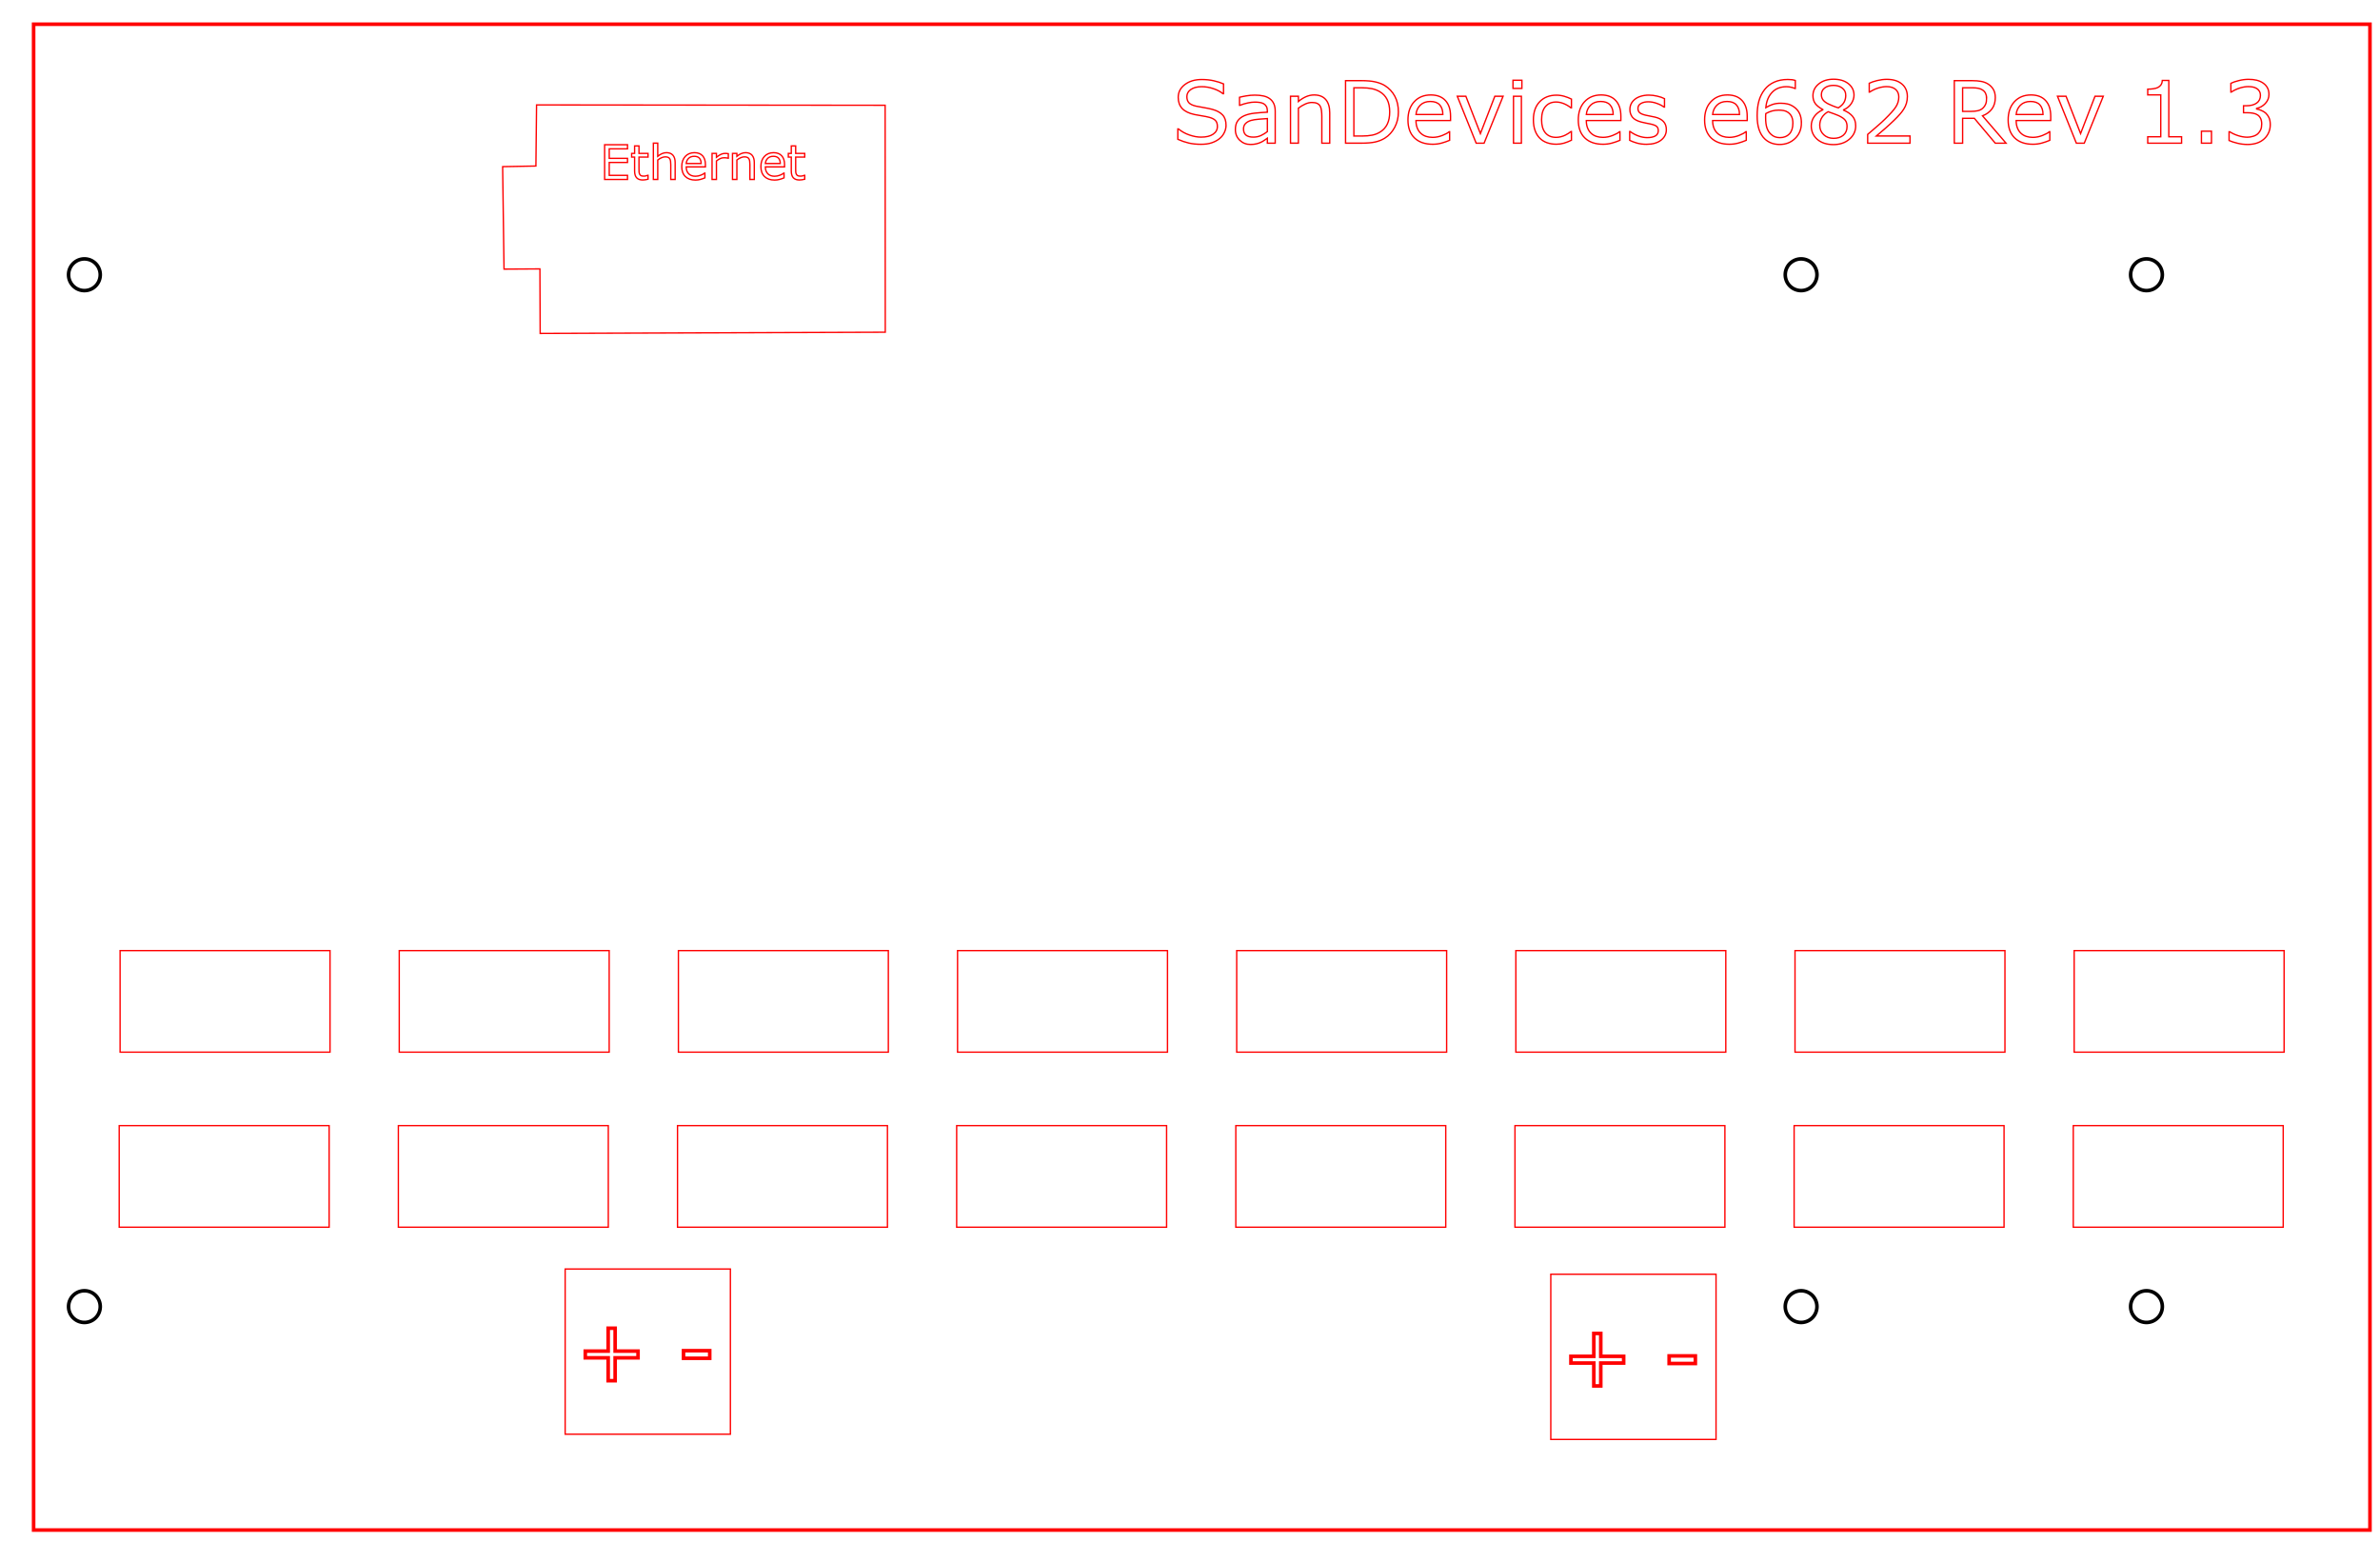 <?xml version="1.0" encoding="UTF-8" standalone="no"?>
<!-- Created with Inkscape (http://www.inkscape.org/) -->

<svg
   xmlns:dc="http://purl.org/dc/elements/1.1/"
   xmlns:cc="http://creativecommons.org/ns#"
   xmlns:rdf="http://www.w3.org/1999/02/22-rdf-syntax-ns#"
   xmlns:svg="http://www.w3.org/2000/svg"
   xmlns="http://www.w3.org/2000/svg"
   xmlns:sodipodi="http://sodipodi.sourceforge.net/DTD/sodipodi-0.dtd"
   xmlns:inkscape="http://www.inkscape.org/namespaces/inkscape"
   width="176mm"
   height="114mm"
   viewBox="0 0 176 114"
   version="1.1"
   id="svg10875"
   inkscape:version="0.92.1 r15371"
   sodipodi:docname="sandevice_e682_r1_3.svg">
  <defs
     id="defs10869">
    <marker
       style="overflow:visible"
       refY="0"
       refX="0"
       orient="auto"
       id="DistanceX">
      <path
         id="path11422"
         style="stroke:#000000;stroke-width:0.5"
         d="M 3,-3 -3,3 M 0,-5 V 5"
         inkscape:connector-curvature="0" />
    </marker>
    <pattern
       y="0"
       x="0"
       width="8"
       patternUnits="userSpaceOnUse"
       id="Hatch"
       height="8">
      <path
         id="path11425"
         stroke-width="0.25"
         stroke="#000000"
         linecap="square"
         d="M8 4 l-4,4" />
      <path
         id="path11427"
         stroke-width="0.25"
         stroke="#000000"
         linecap="square"
         d="M6 2 l-4,4" />
      <path
         id="path11429"
         stroke-width="0.25"
         stroke="#000000"
         linecap="square"
         d="M4 0 l-4,4" />
    </pattern>
    <symbol
       id="*MODEL_SPACE" />
    <symbol
       id="*PAPER_SPACE" />
  </defs>
  <sodipodi:namedview
     id="base"
     pagecolor="#ffffff"
     bordercolor="#666666"
     borderopacity="1.0"
     inkscape:pageopacity="0.0"
     inkscape:pageshadow="2"
     inkscape:zoom="1.6782738"
     inkscape:cx="369.59779"
     inkscape:cy="227.44418"
     inkscape:document-units="mm"
     inkscape:current-layer="g11450"
     showgrid="false"
     inkscape:measure-start="8.93776,54.8182"
     inkscape:measure-end="155.517,52.4348"
     inkscape:window-width="1920"
     inkscape:window-height="1017"
     inkscape:window-x="-8"
     inkscape:window-y="-8"
     inkscape:window-maximized="1" />
  <g
     inkscape:label="Layer 1"
     inkscape:groupmode="layer"
     id="layer1"
     transform="translate(0,-183)">
    <g
       id="g11450"
       inkscape:label="0"
       transform="matrix(0.265,0,0,0.265,2.486,-112.676)"
       style="stroke:#ff0000;stroke-opacity:1">
      <path
         id="path11436"
         style="fill:none;stroke:#ff0000;stroke-opacity:1"
         d="M 651.968,1122.52 H 0 v 420.284 h 651.968 z"
         inkscape:connector-curvature="0" />
      <path
         id="path11438"
         style="fill:none;stroke:#000000;stroke-opacity:1"
         d="m 18.595,1192.441 a 4.422,4.422 0 1 0 -8.844,0 4.422,4.422 0 1 0 8.844,0 z"
         inkscape:connector-curvature="0" />
      <path
         id="path11440"
         style="fill:none;stroke:#000000;stroke-opacity:1"
         d="m 18.595,1480.441 a 4.422,4.422 0 1 0 -8.844,0 4.422,4.422 0 1 0 8.844,0 z"
         inkscape:connector-curvature="0" />
      <path
         id="path11442"
         style="fill:none;stroke:#000000;stroke-opacity:1"
         d="m 497.65,1192.441 a 4.422,4.422 0 1 0 -8.844,0 4.422,4.422 0 1 0 8.844,0 z"
         inkscape:connector-curvature="0" />
      <path
         id="path11444"
         style="fill:none;stroke:#000000;stroke-opacity:1"
         d="m 594.028,1192.441 a 4.422,4.422 0 1 0 -8.844,0 4.422,4.422 0 1 0 8.844,0 z"
         inkscape:connector-curvature="0" />
      <path
         id="path11446"
         style="fill:none;stroke:#000000;stroke-opacity:1"
         d="m 497.65,1480.441 a 4.422,4.422 0 1 0 -8.844,0 4.422,4.422 0 1 0 8.844,0 z"
         inkscape:connector-curvature="0" />
      <path
         id="path11448"
         style="fill:none;stroke:#000000;stroke-opacity:1"
         d="m 594.028,1480.441 a 4.422,4.422 0 1 0 -8.844,0 4.422,4.422 0 1 0 8.844,0 z"
         inkscape:connector-curvature="0" />
      <rect
         style="fill:none;fill-opacity:1;stroke:#ff0000;stroke-width:0.378;stroke-miterlimit:4;stroke-dasharray:none;stroke-dashoffset:0;stroke-opacity:1"
         id="rect11480"
         width="58.583"
         height="28.346"
         x="569.176"
         y="1429.935" />
      <rect
         style="fill:none;fill-opacity:1;stroke:#ff0000;stroke-width:0.378;stroke-miterlimit:4;stroke-dasharray:none;stroke-dashoffset:0;stroke-opacity:1"
         id="rect11480-7"
         width="58.583"
         height="28.346"
         x="23.884"
         y="1429.935" />
      <rect
         style="fill:none;fill-opacity:1;stroke:#ff0000;stroke-width:0.378;stroke-miterlimit:4;stroke-dasharray:none;stroke-dashoffset:0;stroke-opacity:1"
         id="rect11480-64"
         width="58.583"
         height="28.346"
         x="101.783"
         y="1429.935" />
      <rect
         style="fill:none;fill-opacity:1;stroke:#ff0000;stroke-width:0.378;stroke-miterlimit:4;stroke-dasharray:none;stroke-dashoffset:0;stroke-opacity:1"
         id="rect11480-31"
         width="58.583"
         height="28.346"
         x="491.277"
         y="1429.935" />
      <rect
         style="fill:none;fill-opacity:1;stroke:#ff0000;stroke-width:0.378;stroke-miterlimit:4;stroke-dasharray:none;stroke-dashoffset:0;stroke-opacity:1"
         id="rect11480-5"
         width="58.583"
         height="28.346"
         x="179.682"
         y="1429.935" />
      <rect
         style="fill:none;fill-opacity:1;stroke:#ff0000;stroke-width:0.378;stroke-miterlimit:4;stroke-dasharray:none;stroke-dashoffset:0;stroke-opacity:1"
         id="rect11480-54"
         width="58.583"
         height="28.346"
         x="257.581"
         y="1429.935" />
      <rect
         style="fill:none;fill-opacity:1;stroke:#ff0000;stroke-width:0.378;stroke-miterlimit:4;stroke-dasharray:none;stroke-dashoffset:0;stroke-opacity:1"
         id="rect11480-0"
         width="58.583"
         height="28.346"
         x="335.479"
         y="1429.935" />
      <rect
         style="fill:none;fill-opacity:1;stroke:#ff0000;stroke-width:0.378;stroke-miterlimit:4;stroke-dasharray:none;stroke-dashoffset:0;stroke-opacity:1"
         id="rect11480-04"
         width="58.583"
         height="28.346"
         x="413.378"
         y="1429.935" />
      <rect
         style="fill:none;fill-opacity:1;stroke:#ff0000;stroke-width:0.378;stroke-miterlimit:4;stroke-dasharray:none;stroke-dashoffset:0;stroke-opacity:1"
         id="rect11480-4"
         width="58.583"
         height="28.346"
         x="569.425"
         y="1381.076" />
      <rect
         style="fill:none;fill-opacity:1;stroke:#ff0000;stroke-width:0.378;stroke-miterlimit:4;stroke-dasharray:none;stroke-dashoffset:0;stroke-opacity:1"
         id="rect11480-7-7"
         width="58.583"
         height="28.346"
         x="24.132"
         y="1381.076" />
      <rect
         style="fill:none;fill-opacity:1;stroke:#ff0000;stroke-width:0.378;stroke-miterlimit:4;stroke-dasharray:none;stroke-dashoffset:0;stroke-opacity:1"
         id="rect11480-64-3"
         width="58.583"
         height="28.346"
         x="102.031"
         y="1381.076" />
      <rect
         style="fill:none;fill-opacity:1;stroke:#ff0000;stroke-width:0.378;stroke-miterlimit:4;stroke-dasharray:none;stroke-dashoffset:0;stroke-opacity:1"
         id="rect11480-31-4"
         width="58.583"
         height="28.346"
         x="491.526"
         y="1381.076" />
      <rect
         style="fill:none;fill-opacity:1;stroke:#ff0000;stroke-width:0.378;stroke-miterlimit:4;stroke-dasharray:none;stroke-dashoffset:0;stroke-opacity:1"
         id="rect11480-5-9"
         width="58.583"
         height="28.346"
         x="179.93"
         y="1381.076" />
      <rect
         style="fill:none;fill-opacity:1;stroke:#ff0000;stroke-width:0.378;stroke-miterlimit:4;stroke-dasharray:none;stroke-dashoffset:0;stroke-opacity:1"
         id="rect11480-54-4"
         width="58.583"
         height="28.346"
         x="257.829"
         y="1381.076" />
      <rect
         style="fill:none;fill-opacity:1;stroke:#ff0000;stroke-width:0.378;stroke-miterlimit:4;stroke-dasharray:none;stroke-dashoffset:0;stroke-opacity:1"
         id="rect11480-0-7"
         width="58.583"
         height="28.346"
         x="335.728"
         y="1381.076" />
      <rect
         style="fill:none;fill-opacity:1;stroke:#ff0000;stroke-width:0.378;stroke-miterlimit:4;stroke-dasharray:none;stroke-dashoffset:0;stroke-opacity:1"
         id="rect11480-04-0"
         width="58.583"
         height="28.346"
         x="413.627"
         y="1381.076" />
      <path
         style="fill:none;stroke:#fe0000;stroke-width:0.378;stroke-linecap:butt;stroke-linejoin:miter;stroke-miterlimit:4;stroke-dasharray:none;stroke-opacity:1"
         d="m 140.348,1145.042 97.274,0.099 0.036,63.341 -96.302,0.345 -0.072,-18.016 -10.015,0.062 -0.385,-28.601 9.281,-0.174 z"
         id="path11595"
         inkscape:connector-curvature="0"
         sodipodi:nodetypes="ccccccccc" />
      <rect
         style="fill:none;fill-opacity:1;stroke:#fe0000;stroke-width:0.378;stroke-miterlimit:4;stroke-dasharray:none;stroke-dashoffset:0;stroke-opacity:1"
         id="rect11597"
         width="46.11"
         height="46.11"
         x="148.33"
         y="1469.947" />
      <g
         aria-label="+ -"
         style="font-style:normal;font-weight:normal;font-size:13.333px;line-height:1.25;font-family:sans-serif;letter-spacing:0px;word-spacing:0px;fill:none;fill-opacity:1;stroke:none"
         id="text11601"
         transform="translate(0,-20)">
        <path
           d="m 168.665,1514.736 h -6.387 v 6.387 h -1.945 v -6.387 h -6.387 v -1.875 h 6.387 v -6.387 h 1.945 v 6.387 h 6.387 z"
           style="font-size:24px;fill:none;stroke:#ff0000;stroke-opacity:1"
           id="path11603"
           inkscape:connector-curvature="0" />
        <path
           d="m 188.669,1514.865 h -7.312 v -2.121 h 7.312 z"
           style="font-size:24px;fill:none;stroke:#ff0000;stroke-opacity:1"
           id="path11605"
           inkscape:connector-curvature="0" />
      </g>
      <rect
         style="fill:none;fill-opacity:1;stroke:#fe0000;stroke-width:0.378;stroke-miterlimit:4;stroke-dasharray:none;stroke-dashoffset:0;stroke-opacity:1"
         id="rect11597-5"
         width="46.11"
         height="46.11"
         x="423.376"
         y="1471.405" />
      <g
         transform="translate(275.046,-18.542)"
         aria-label="+ -"
         style="font-style:normal;font-weight:normal;font-size:13.333px;line-height:1.25;font-family:sans-serif;letter-spacing:0px;word-spacing:0px;fill:none;fill-opacity:1;stroke:none;stroke-opacity:1"
         id="text11601-8">
        <path
           inkscape:connector-curvature="0"
           d="m 168.665,1514.736 h -6.387 v 6.387 h -1.945 v -6.387 h -6.387 v -1.875 h 6.387 v -6.387 h 1.945 v 6.387 h 6.387 z"
           style="font-size:24px;fill:none;stroke:#ff0000;stroke-opacity:1"
           id="path11603-6" />
        <path
           inkscape:connector-curvature="0"
           d="m 188.669,1514.865 h -7.312 v -2.121 h 7.312 z"
           style="font-size:24px;fill:none;stroke:#ff0000;stroke-opacity:1"
           id="path11605-8" />
      </g>
      <g
         aria-label="Ethernet"
         style="font-style:normal;font-weight:normal;font-size:13.333px;line-height:1.25;font-family:sans-serif;letter-spacing:0px;word-spacing:0px;fill:none;fill-opacity:1;stroke:#fe0000;stroke-opacity:1;stroke-width:0.378;stroke-miterlimit:4;stroke-dasharray:none"
         id="text11634">
        <path
           d="m 165.728,1165.846 h -6.387 v -9.694 h 6.387 v 1.146 h -5.098 v 2.656 h 5.098 v 1.146 h -5.098 v 3.6 h 5.098 z"
           style="stroke-width:0.378;stroke-miterlimit:4;stroke-dasharray:none"
           id="path11636" />
        <path
           d="m 171.458,1165.781 q -0.345,0.091 -0.755,0.15 -0.404,0.059 -0.723,0.059 -1.113,0 -1.693,-0.599 -0.579,-0.599 -0.579,-1.921 v -3.867 h -0.827 v -1.029 h 0.827 v -2.09 h 1.224 v 2.09 h 2.526 v 1.029 h -2.526 v 3.314 q 0,0.573 0.026,0.898 0.026,0.319 0.182,0.599 0.143,0.261 0.391,0.384 0.254,0.117 0.768,0.117 0.299,0 0.625,-0.085 0.326,-0.091 0.469,-0.15 h 0.065 z"
           style="stroke-width:0.378;stroke-miterlimit:4;stroke-dasharray:none"
           id="path11638" />
        <path
           d="m 179.023,1165.846 h -1.224 v -4.141 q 0,-0.501 -0.059,-0.938 -0.059,-0.443 -0.215,-0.69 -0.163,-0.273 -0.469,-0.404 -0.306,-0.137 -0.794,-0.137 -0.501,0 -1.048,0.247 -0.547,0.247 -1.048,0.631 v 5.43 H 172.942 v -10.13 h 1.224 v 3.665 q 0.573,-0.475 1.185,-0.742 0.612,-0.267 1.257,-0.267 1.178,0 1.797,0.71 0.618,0.71 0.618,2.044 z"
           style="stroke-width:0.378;stroke-miterlimit:4;stroke-dasharray:none"
           id="path11640" />
        <path
           d="m 187.467,1162.337 h -5.358 q 0,0.671 0.202,1.172 0.202,0.495 0.553,0.814 0.339,0.312 0.801,0.469 0.469,0.156 1.029,0.156 0.742,0 1.491,-0.293 0.755,-0.299 1.074,-0.586 h 0.065 v 1.335 q -0.618,0.26 -1.263,0.436 -0.645,0.176 -1.354,0.176 -1.81,0 -2.826,-0.977 -1.016,-0.983 -1.016,-2.786 0,-1.784 0.97,-2.832 0.977,-1.048 2.565,-1.048 1.471,0 2.266,0.859 0.801,0.859 0.801,2.441 z m -1.191,-0.938 q -0.007,-0.964 -0.488,-1.491 -0.475,-0.527 -1.452,-0.527 -0.983,0 -1.569,0.579 -0.579,0.579 -0.658,1.439 z"
           style="stroke-width:0.378;stroke-miterlimit:4;stroke-dasharray:none"
           id="path11642" />
        <path
           d="m 193.86,1159.909 h -0.065 q -0.273,-0.065 -0.534,-0.091 -0.254,-0.033 -0.605,-0.033 -0.566,0 -1.094,0.254 -0.527,0.247 -1.016,0.645 v 5.163 h -1.224 v -7.272 h 1.224 v 1.074 q 0.729,-0.586 1.283,-0.827 0.56,-0.247 1.139,-0.247 0.319,0 0.462,0.02 0.143,0.013 0.43,0.059 z"
           style="stroke-width:0.378;stroke-miterlimit:4;stroke-dasharray:none"
           id="path11644" />
        <path
           d="m 201.106,1165.846 h -1.224 v -4.141 q 0,-0.501 -0.059,-0.938 -0.059,-0.443 -0.215,-0.69 -0.163,-0.273 -0.469,-0.404 -0.306,-0.137 -0.794,-0.137 -0.501,0 -1.048,0.247 -0.547,0.247 -1.048,0.631 v 5.43 h -1.224 v -7.272 h 1.224 v 0.807 q 0.573,-0.475 1.185,-0.742 0.612,-0.267 1.257,-0.267 1.178,0 1.797,0.71 0.618,0.71 0.618,2.044 z"
           style="stroke-width:0.378;stroke-miterlimit:4;stroke-dasharray:none"
           id="path11646" />
        <path
           d="M 209.55,1162.337 H 204.192 q 0,0.671 0.202,1.172 0.202,0.495 0.553,0.814 0.339,0.312 0.801,0.469 0.469,0.156 1.029,0.156 0.742,0 1.491,-0.293 0.755,-0.299 1.074,-0.586 h 0.065 v 1.335 q -0.618,0.26 -1.263,0.436 -0.645,0.176 -1.354,0.176 -1.81,0 -2.826,-0.977 -1.016,-0.983 -1.016,-2.786 0,-1.784 0.97,-2.832 0.977,-1.048 2.565,-1.048 1.471,0 2.266,0.859 0.801,0.859 0.801,2.441 z m -1.191,-0.938 q -0.007,-0.964 -0.488,-1.491 -0.475,-0.527 -1.452,-0.527 -0.983,0 -1.569,0.579 -0.579,0.579 -0.658,1.439 z"
           style="stroke-width:0.378;stroke-miterlimit:4;stroke-dasharray:none"
           id="path11648" />
        <path
           d="m 215.182,1165.781 q -0.345,0.091 -0.755,0.15 -0.404,0.059 -0.723,0.059 -1.113,0 -1.693,-0.599 -0.579,-0.599 -0.579,-1.921 v -3.867 h -0.827 v -1.029 h 0.827 v -2.09 h 1.224 v 2.09 h 2.526 v 1.029 h -2.526 v 3.314 q 0,0.573 0.026,0.898 0.026,0.319 0.182,0.599 0.143,0.261 0.391,0.384 0.254,0.117 0.768,0.117 0.299,0 0.625,-0.085 0.326,-0.091 0.469,-0.15 h 0.065 z"
           style="stroke-width:0.378;stroke-miterlimit:4;stroke-dasharray:none"
           id="path11650" />
      </g>
      <g
         aria-label="SanDevices e682 Rev 1.3"
         style="font-style:normal;font-weight:normal;font-size:13.333px;line-height:1.25;font-family:sans-serif;letter-spacing:0px;word-spacing:0px;fill:none;fill-opacity:1;stroke:#fb0000;stroke-width:0.378;stroke-miterlimit:4;stroke-dasharray:none;stroke-opacity:1"
         id="text11655">
        <path
           d="m 332.751,1150.736 q 0,1.02 -0.48,2.016 -0.469,0.996 -1.324,1.688 -0.938,0.75 -2.191,1.172 -1.242,0.422 -3,0.422 -1.887,0 -3.398,-0.351 -1.5,-0.352 -3.059,-1.043 v -2.906 h 0.164 q 1.324,1.102 3.059,1.699 1.734,0.598 3.258,0.598 2.156,0 3.352,-0.809 1.207,-0.809 1.207,-2.156 0,-1.16 -0.574,-1.711 -0.562,-0.551 -1.723,-0.855 -0.879,-0.234 -1.91,-0.387 -1.02,-0.152 -2.168,-0.387 -2.32,-0.492 -3.445,-1.676 -1.113,-1.195 -1.113,-3.106 0,-2.191 1.852,-3.586 1.852,-1.406 4.699,-1.406 1.84,0 3.375,0.352 1.535,0.351 2.719,0.867 v 2.742 h -0.164 q -0.996,-0.844 -2.625,-1.395 -1.617,-0.562 -3.316,-0.562 -1.863,0 -3,0.773 -1.125,0.773 -1.125,1.992 0,1.09 0.562,1.711 0.562,0.621 1.98,0.949 0.75,0.164 2.133,0.398 1.383,0.234 2.344,0.48 1.945,0.516 2.93,1.559 0.984,1.043 0.984,2.918 z"
           style="font-size:24px;fill:none;stroke:#fb0000;stroke-width:0.378;stroke-miterlimit:4;stroke-dasharray:none;stroke-opacity:1"
           id="path11657" />
        <path
           d="m 346.474,1155.717 h -2.191 v -1.395 q -0.293,0.199 -0.797,0.562 -0.492,0.352 -0.961,0.562 -0.551,0.27 -1.266,0.445 -0.715,0.188 -1.676,0.188 -1.77,0 -3,-1.172 -1.23,-1.172 -1.23,-2.988 0,-1.488 0.633,-2.402 0.645,-0.926 1.828,-1.453 1.195,-0.527 2.871,-0.715 1.676,-0.188 3.598,-0.281 v -0.34 q 0,-0.75 -0.27,-1.242 -0.258,-0.492 -0.75,-0.773 -0.469,-0.27 -1.125,-0.363 -0.656,-0.094 -1.371,-0.094 -0.867,0 -1.934,0.234 -1.066,0.223 -2.203,0.656 h -0.117 v -2.238 q 0.645,-0.176 1.863,-0.387 1.219,-0.211 2.402,-0.211 1.383,0 2.402,0.234 1.031,0.223 1.781,0.773 0.738,0.539 1.125,1.395 0.387,0.856 0.387,2.121 z m -2.191,-3.223 v -3.645 q -1.008,0.059 -2.379,0.176 -1.359,0.117 -2.156,0.34 -0.949,0.27 -1.535,0.844 -0.586,0.562 -0.586,1.559 0,1.125 0.68,1.699 0.68,0.562 2.074,0.562 1.16,0 2.121,-0.445 0.961,-0.457 1.781,-1.09 z"
           style="font-size:24px;fill:none;stroke:#fb0000;stroke-width:0.378;stroke-miterlimit:4;stroke-dasharray:none;stroke-opacity:1"
           id="path11659" />
        <path
           d="m 361.685,1155.717 h -2.203 v -7.453 q 0,-0.902 -0.105,-1.688 -0.105,-0.797 -0.387,-1.242 -0.293,-0.492 -0.844,-0.727 -0.551,-0.246 -1.43,-0.246 -0.902,0 -1.887,0.445 -0.984,0.445 -1.887,1.137 v 9.773 h -2.203 v -13.09 h 2.203 v 1.453 q 1.031,-0.856 2.133,-1.336 1.102,-0.48 2.262,-0.48 2.121,0 3.234,1.277 1.113,1.277 1.113,3.68 z"
           style="font-size:24px;fill:none;stroke:#fb0000;stroke-width:0.378;stroke-miterlimit:4;stroke-dasharray:none;stroke-opacity:1"
           id="path11661" />
        <path
           d="m 380.845,1147.01 q 0,2.379 -1.043,4.312 -1.031,1.934 -2.754,3 -1.195,0.738 -2.672,1.066 -1.465,0.328 -3.867,0.328 h -4.406 v -17.449 h 4.359 q 2.555,0 4.055,0.375 1.512,0.363 2.555,1.008 1.781,1.113 2.777,2.965 0.996,1.851 0.996,4.394 z m -2.426,-0.035 q 0,-2.051 -0.715,-3.457 -0.715,-1.406 -2.133,-2.215 -1.031,-0.586 -2.191,-0.809 -1.16,-0.234 -2.777,-0.234 h -2.18 v 13.465 h 2.18 q 1.676,0 2.918,-0.246 1.254,-0.246 2.297,-0.914 1.301,-0.832 1.945,-2.191 0.656,-1.359 0.656,-3.398 z"
           style="font-size:24px;fill:none;stroke:#fb0000;stroke-width:0.378;stroke-miterlimit:4;stroke-dasharray:none;stroke-opacity:1"
           id="path11663" />
        <path
           d="m 395.399,1149.4 h -9.645 q 0,1.207 0.363,2.109 0.363,0.891 0.996,1.465 0.609,0.562 1.441,0.844 0.844,0.281 1.852,0.281 1.336,0 2.684,-0.527 1.359,-0.539 1.934,-1.055 h 0.117 v 2.402 q -1.113,0.469 -2.273,0.785 -1.16,0.316 -2.438,0.316 -3.258,0 -5.086,-1.758 -1.828,-1.77 -1.828,-5.016 0,-3.211 1.746,-5.098 1.758,-1.887 4.617,-1.887 2.648,0 4.078,1.547 1.441,1.547 1.441,4.394 z m -2.145,-1.688 q -0.012,-1.734 -0.879,-2.684 -0.855,-0.949 -2.613,-0.949 -1.77,0 -2.824,1.043 -1.043,1.043 -1.184,2.59 z"
           style="font-size:24px;fill:none;stroke:#fb0000;stroke-width:0.378;stroke-miterlimit:4;stroke-dasharray:none;stroke-opacity:1"
           id="path11665" />
        <path
           d="m 410.06,1142.627 -5.297,13.09 h -2.215 l -5.262,-13.09 h 2.391 l 4.055,10.418 4.02,-10.418 z"
           style="font-size:24px;fill:none;stroke:#fb0000;stroke-width:0.378;stroke-miterlimit:4;stroke-dasharray:none;stroke-opacity:1"
           id="path11667" />
        <path
           d="m 415.31,1140.436 h -2.484 v -2.285 h 2.484 z m -0.141,15.281 h -2.203 v -13.09 h 2.203 z"
           style="font-size:24px;fill:none;stroke:#fb0000;stroke-width:0.378;stroke-miterlimit:4;stroke-dasharray:none;stroke-opacity:1"
           id="path11669" />
        <path
           d="m 429.138,1154.897 q -1.102,0.527 -2.098,0.82 -0.984,0.293 -2.098,0.293 -1.418,0 -2.602,-0.41 -1.184,-0.422 -2.027,-1.266 -0.855,-0.844 -1.324,-2.133 -0.469,-1.289 -0.469,-3.012 0,-3.211 1.758,-5.039 1.77,-1.828 4.664,-1.828 1.125,0 2.203,0.316 1.09,0.316 1.992,0.773 v 2.449 h -0.117 q -1.008,-0.785 -2.086,-1.207 -1.066,-0.422 -2.086,-0.422 -1.875,0 -2.965,1.266 -1.078,1.254 -1.078,3.691 0,2.367 1.055,3.644 1.066,1.266 2.988,1.266 0.668,0 1.359,-0.176 0.691,-0.176 1.242,-0.457 0.48,-0.246 0.902,-0.516 0.422,-0.281 0.668,-0.48 h 0.117 z"
           style="font-size:24px;fill:none;stroke:#fb0000;stroke-width:0.378;stroke-miterlimit:4;stroke-dasharray:none;stroke-opacity:1"
           id="path11671" />
        <path
           d="m 442.931,1149.4 h -9.645 q 0,1.207 0.363,2.109 0.363,0.891 0.996,1.465 0.609,0.562 1.441,0.844 0.844,0.281 1.852,0.281 1.336,0 2.684,-0.527 1.359,-0.539 1.934,-1.055 h 0.117 v 2.402 q -1.113,0.469 -2.273,0.785 -1.16,0.316 -2.438,0.316 -3.258,0 -5.086,-1.758 -1.828,-1.77 -1.828,-5.016 0,-3.211 1.746,-5.098 1.758,-1.887 4.617,-1.887 2.648,0 4.078,1.547 1.441,1.547 1.441,4.394 z m -2.145,-1.688 q -0.012,-1.734 -0.879,-2.684 -0.855,-0.949 -2.613,-0.949 -1.77,0 -2.824,1.043 -1.043,1.043 -1.184,2.59 z"
           style="font-size:24px;fill:none;stroke:#fb0000;stroke-width:0.378;stroke-miterlimit:4;stroke-dasharray:none;stroke-opacity:1"
           id="path11673" />
        <path
           d="m 455.622,1151.944 q 0,1.793 -1.488,2.941 -1.477,1.148 -4.043,1.148 -1.453,0 -2.672,-0.34 -1.207,-0.352 -2.027,-0.762 v -2.473 h 0.117 q 1.043,0.785 2.32,1.254 1.277,0.457 2.449,0.457 1.453,0 2.273,-0.469 0.82,-0.469 0.82,-1.477 0,-0.773 -0.445,-1.172 -0.445,-0.399 -1.711,-0.68 -0.469,-0.105 -1.23,-0.246 -0.75,-0.141 -1.371,-0.305 -1.723,-0.457 -2.449,-1.336 -0.715,-0.891 -0.715,-2.18 0,-0.809 0.328,-1.524 0.34,-0.715 1.02,-1.277 0.656,-0.551 1.664,-0.867 1.02,-0.328 2.273,-0.328 1.172,0 2.367,0.293 1.207,0.281 2.004,0.691 v 2.356 h -0.117 q -0.844,-0.621 -2.051,-1.043 -1.207,-0.433 -2.367,-0.433 -1.207,0 -2.039,0.469 -0.832,0.457 -0.832,1.371 0,0.809 0.504,1.219 0.492,0.41 1.594,0.668 0.609,0.141 1.359,0.281 0.762,0.141 1.266,0.258 1.535,0.351 2.367,1.207 0.832,0.867 0.832,2.297 z"
           style="font-size:24px;fill:none;stroke:#fb0000;stroke-width:0.378;stroke-miterlimit:4;stroke-dasharray:none;stroke-opacity:1"
           id="path11675" />
        <path
           d="m 478.181,1149.4 h -9.645 q 0,1.207 0.363,2.109 0.363,0.891 0.996,1.465 0.609,0.562 1.441,0.844 0.844,0.281 1.852,0.281 1.336,0 2.684,-0.527 1.359,-0.539 1.934,-1.055 h 0.117 v 2.402 q -1.113,0.469 -2.273,0.785 -1.16,0.316 -2.438,0.316 -3.258,0 -5.086,-1.758 -1.828,-1.77 -1.828,-5.016 0,-3.211 1.746,-5.098 1.758,-1.887 4.617,-1.887 2.648,0 4.078,1.547 1.441,1.547 1.441,4.394 z m -2.145,-1.688 q -0.012,-1.734 -0.879,-2.684 -0.855,-0.949 -2.613,-0.949 -1.77,0 -2.824,1.043 -1.043,1.043 -1.184,2.59 z"
           style="font-size:24px;fill:none;stroke:#fb0000;stroke-width:0.378;stroke-miterlimit:4;stroke-dasharray:none;stroke-opacity:1"
           id="path11677" />
        <path
           d="m 493.31,1150.057 q 0,2.66 -1.758,4.348 -1.746,1.676 -4.289,1.676 -1.289,0 -2.344,-0.398 -1.055,-0.399 -1.863,-1.184 -1.008,-0.973 -1.559,-2.578 -0.539,-1.605 -0.539,-3.867 0,-2.32 0.492,-4.113 0.504,-1.793 1.594,-3.188 1.031,-1.324 2.66,-2.062 1.629,-0.75 3.797,-0.75 0.691,0 1.16,0.059 0.469,0.059 0.949,0.211 v 2.238 h -0.117 q -0.328,-0.176 -0.996,-0.328 -0.656,-0.164 -1.348,-0.164 -2.52,0 -4.02,1.582 -1.5,1.57 -1.746,4.254 0.984,-0.598 1.934,-0.902 0.961,-0.316 2.215,-0.316 1.113,0 1.957,0.211 0.855,0.199 1.746,0.82 1.031,0.715 1.547,1.805 0.527,1.09 0.527,2.648 z m -2.379,0.094 q 0,-1.09 -0.328,-1.805 -0.316,-0.715 -1.055,-1.242 -0.539,-0.375 -1.195,-0.492 -0.656,-0.117 -1.371,-0.117 -0.996,0 -1.852,0.234 -0.855,0.234 -1.758,0.727 -0.023,0.258 -0.035,0.504 -0.012,0.234 -0.012,0.598 0,1.851 0.375,2.93 0.387,1.066 1.055,1.688 0.539,0.516 1.16,0.762 0.633,0.234 1.371,0.234 1.699,0 2.672,-1.031 0.973,-1.043 0.973,-2.988 z"
           style="font-size:24px;fill:none;stroke:#fb0000;stroke-width:0.378;stroke-miterlimit:4;stroke-dasharray:none;stroke-opacity:1"
           id="path11679" />
        <path
           d="m 508.462,1150.854 q 0,2.262 -1.77,3.762 -1.758,1.5 -4.43,1.5 -2.836,0 -4.523,-1.465 -1.676,-1.465 -1.676,-3.75 0,-1.453 0.844,-2.625 0.844,-1.184 2.379,-1.875 v -0.07 q -1.406,-0.75 -2.086,-1.641 -0.668,-0.891 -0.668,-2.227 0,-1.969 1.617,-3.281 1.617,-1.312 4.113,-1.312 2.613,0 4.172,1.254 1.559,1.254 1.559,3.188 0,1.184 -0.738,2.332 -0.738,1.137 -2.168,1.781 v 0.07 q 1.641,0.703 2.508,1.734 0.867,1.031 0.867,2.625 z m -2.777,-8.52 q 0,-1.254 -0.973,-1.992 -0.961,-0.75 -2.461,-0.75 -1.477,0 -2.426,0.703 -0.938,0.703 -0.938,1.899 0,0.844 0.469,1.465 0.48,0.609 1.441,1.09 0.434,0.211 1.242,0.551 0.82,0.34 1.594,0.562 1.16,-0.773 1.605,-1.605 0.445,-0.832 0.445,-1.922 z m 0.363,8.742 q 0,-1.078 -0.48,-1.723 -0.469,-0.656 -1.852,-1.312 -0.551,-0.258 -1.207,-0.48 -0.656,-0.223 -1.746,-0.621 -1.055,0.574 -1.699,1.559 -0.633,0.984 -0.633,2.227 0,1.582 1.09,2.613 1.09,1.031 2.766,1.031 1.711,0 2.73,-0.879 1.031,-0.879 1.031,-2.414 z"
           style="font-size:24px;fill:none;stroke:#fb0000;stroke-width:0.378;stroke-miterlimit:4;stroke-dasharray:none;stroke-opacity:1"
           id="path11681" />
        <path
           d="m 523.614,1155.717 h -11.812 v -2.449 q 1.23,-1.055 2.461,-2.109 1.242,-1.055 2.309,-2.098 2.25,-2.18 3.082,-3.457 0.832,-1.289 0.832,-2.777 0,-1.359 -0.902,-2.121 -0.891,-0.773 -2.496,-0.773 -1.066,0 -2.309,0.375 -1.242,0.375 -2.426,1.148 h -0.117 v -2.461 q 0.832,-0.41 2.215,-0.75 1.395,-0.34 2.695,-0.34 2.684,0 4.207,1.301 1.523,1.289 1.523,3.504 0,0.996 -0.258,1.863 -0.246,0.856 -0.738,1.629 -0.457,0.727 -1.078,1.43 -0.609,0.703 -1.488,1.559 -1.254,1.23 -2.59,2.391 -1.336,1.148 -2.496,2.133 h 9.387 z"
           style="font-size:24px;fill:none;stroke:#fb0000;stroke-width:0.378;stroke-miterlimit:4;stroke-dasharray:none;stroke-opacity:1"
           id="path11683" />
        <path
           d="m 550.415,1155.717 h -3.012 l -5.836,-6.938 h -3.27 v 6.938 h -2.32 v -17.449 h 4.887 q 1.582,0 2.637,0.211 1.055,0.199 1.898,0.727 0.949,0.598 1.477,1.512 0.539,0.902 0.539,2.297 0,1.887 -0.949,3.164 -0.949,1.266 -2.613,1.91 z m -5.426,-12.539 q 0,-0.75 -0.27,-1.324 -0.258,-0.586 -0.867,-0.984 -0.504,-0.34 -1.195,-0.469 -0.691,-0.141 -1.629,-0.141 h -2.73 v 6.586 h 2.344 q 1.102,0 1.922,-0.188 0.82,-0.199 1.395,-0.727 0.527,-0.492 0.773,-1.125 0.258,-0.645 0.258,-1.629 z"
           style="font-size:24px;fill:none;stroke:#fb0000;stroke-width:0.378;stroke-miterlimit:4;stroke-dasharray:none;stroke-opacity:1"
           id="path11685" />
        <path
           d="m 562.884,1149.4 h -9.645 q 0,1.207 0.363,2.109 0.363,0.891 0.996,1.465 0.609,0.562 1.441,0.844 0.844,0.281 1.852,0.281 1.336,0 2.684,-0.527 1.359,-0.539 1.934,-1.055 h 0.117 v 2.402 q -1.113,0.469 -2.273,0.785 -1.16,0.316 -2.438,0.316 -3.258,0 -5.086,-1.758 -1.828,-1.77 -1.828,-5.016 0,-3.211 1.746,-5.098 1.758,-1.887 4.617,-1.887 2.648,0 4.078,1.547 1.441,1.547 1.441,4.394 z m -2.145,-1.688 q -0.012,-1.734 -0.879,-2.684 -0.855,-0.949 -2.613,-0.949 -1.77,0 -2.824,1.043 -1.043,1.043 -1.184,2.59 z"
           style="font-size:24px;fill:none;stroke:#fb0000;stroke-width:0.378;stroke-miterlimit:4;stroke-dasharray:none;stroke-opacity:1"
           id="path11687" />
        <path
           d="m 577.544,1142.627 -5.297,13.09 h -2.215 l -5.262,-13.09 h 2.391 l 4.055,10.418 4.02,-10.418 z"
           style="font-size:24px;fill:none;stroke:#fb0000;stroke-width:0.378;stroke-miterlimit:4;stroke-dasharray:none;stroke-opacity:1"
           id="path11689" />
        <path
           d="m 599.399,1155.717 h -9.445 v -1.781 h 3.633 v -11.695 h -3.633 v -1.594 q 0.738,0 1.582,-0.117 0.844,-0.129 1.277,-0.363 0.539,-0.293 0.844,-0.738 0.316,-0.457 0.363,-1.219 h 1.816 v 15.727 h 3.562 z"
           style="font-size:24px;fill:none;stroke:#fb0000;stroke-width:0.378;stroke-miterlimit:4;stroke-dasharray:none;stroke-opacity:1"
           id="path11691" />
        <path
           d="m 607.743,1155.717 h -2.801 v -3.34 h 2.801 z"
           style="font-size:24px;fill:none;stroke:#fb0000;stroke-width:0.378;stroke-miterlimit:4;stroke-dasharray:none;stroke-opacity:1"
           id="path11693" />
        <path
           d="m 622.86,1147.315 q 0.562,0.504 0.926,1.266 0.363,0.762 0.363,1.969 0,1.195 -0.434,2.191 -0.434,0.996 -1.219,1.734 -0.879,0.82 -2.074,1.219 -1.184,0.387 -2.602,0.387 -1.453,0 -2.859,-0.352 -1.406,-0.34 -2.309,-0.75 v -2.449 h 0.176 q 0.996,0.656 2.344,1.09 1.348,0.434 2.602,0.434 0.738,0 1.57,-0.246 0.832,-0.246 1.348,-0.727 0.539,-0.516 0.797,-1.137 0.27,-0.621 0.27,-1.57 0,-0.938 -0.305,-1.547 -0.293,-0.621 -0.82,-0.973 -0.527,-0.363 -1.277,-0.492 -0.75,-0.141 -1.617,-0.141 h -1.055 v -1.945 h 0.82 q 1.781,0 2.836,-0.738 1.066,-0.75 1.066,-2.18 0,-0.633 -0.27,-1.101 -0.27,-0.48 -0.75,-0.785 -0.504,-0.305 -1.078,-0.422 -0.574,-0.117 -1.301,-0.117 -1.113,0 -2.367,0.398 -1.254,0.398 -2.367,1.125 h -0.117 v -2.449 q 0.832,-0.41 2.215,-0.75 1.395,-0.352 2.695,-0.352 1.277,0 2.25,0.234 0.973,0.234 1.758,0.75 0.844,0.562 1.277,1.359 0.434,0.797 0.434,1.863 0,1.453 -1.031,2.543 -1.02,1.078 -2.414,1.359 v 0.164 q 0.562,0.094 1.289,0.398 0.727,0.293 1.23,0.738 z"
           style="font-size:24px;fill:none;stroke:#fb0000;stroke-width:0.378;stroke-miterlimit:4;stroke-dasharray:none;stroke-opacity:1"
           id="path11695" />
      </g>
    </g>
  </g>
</svg>
